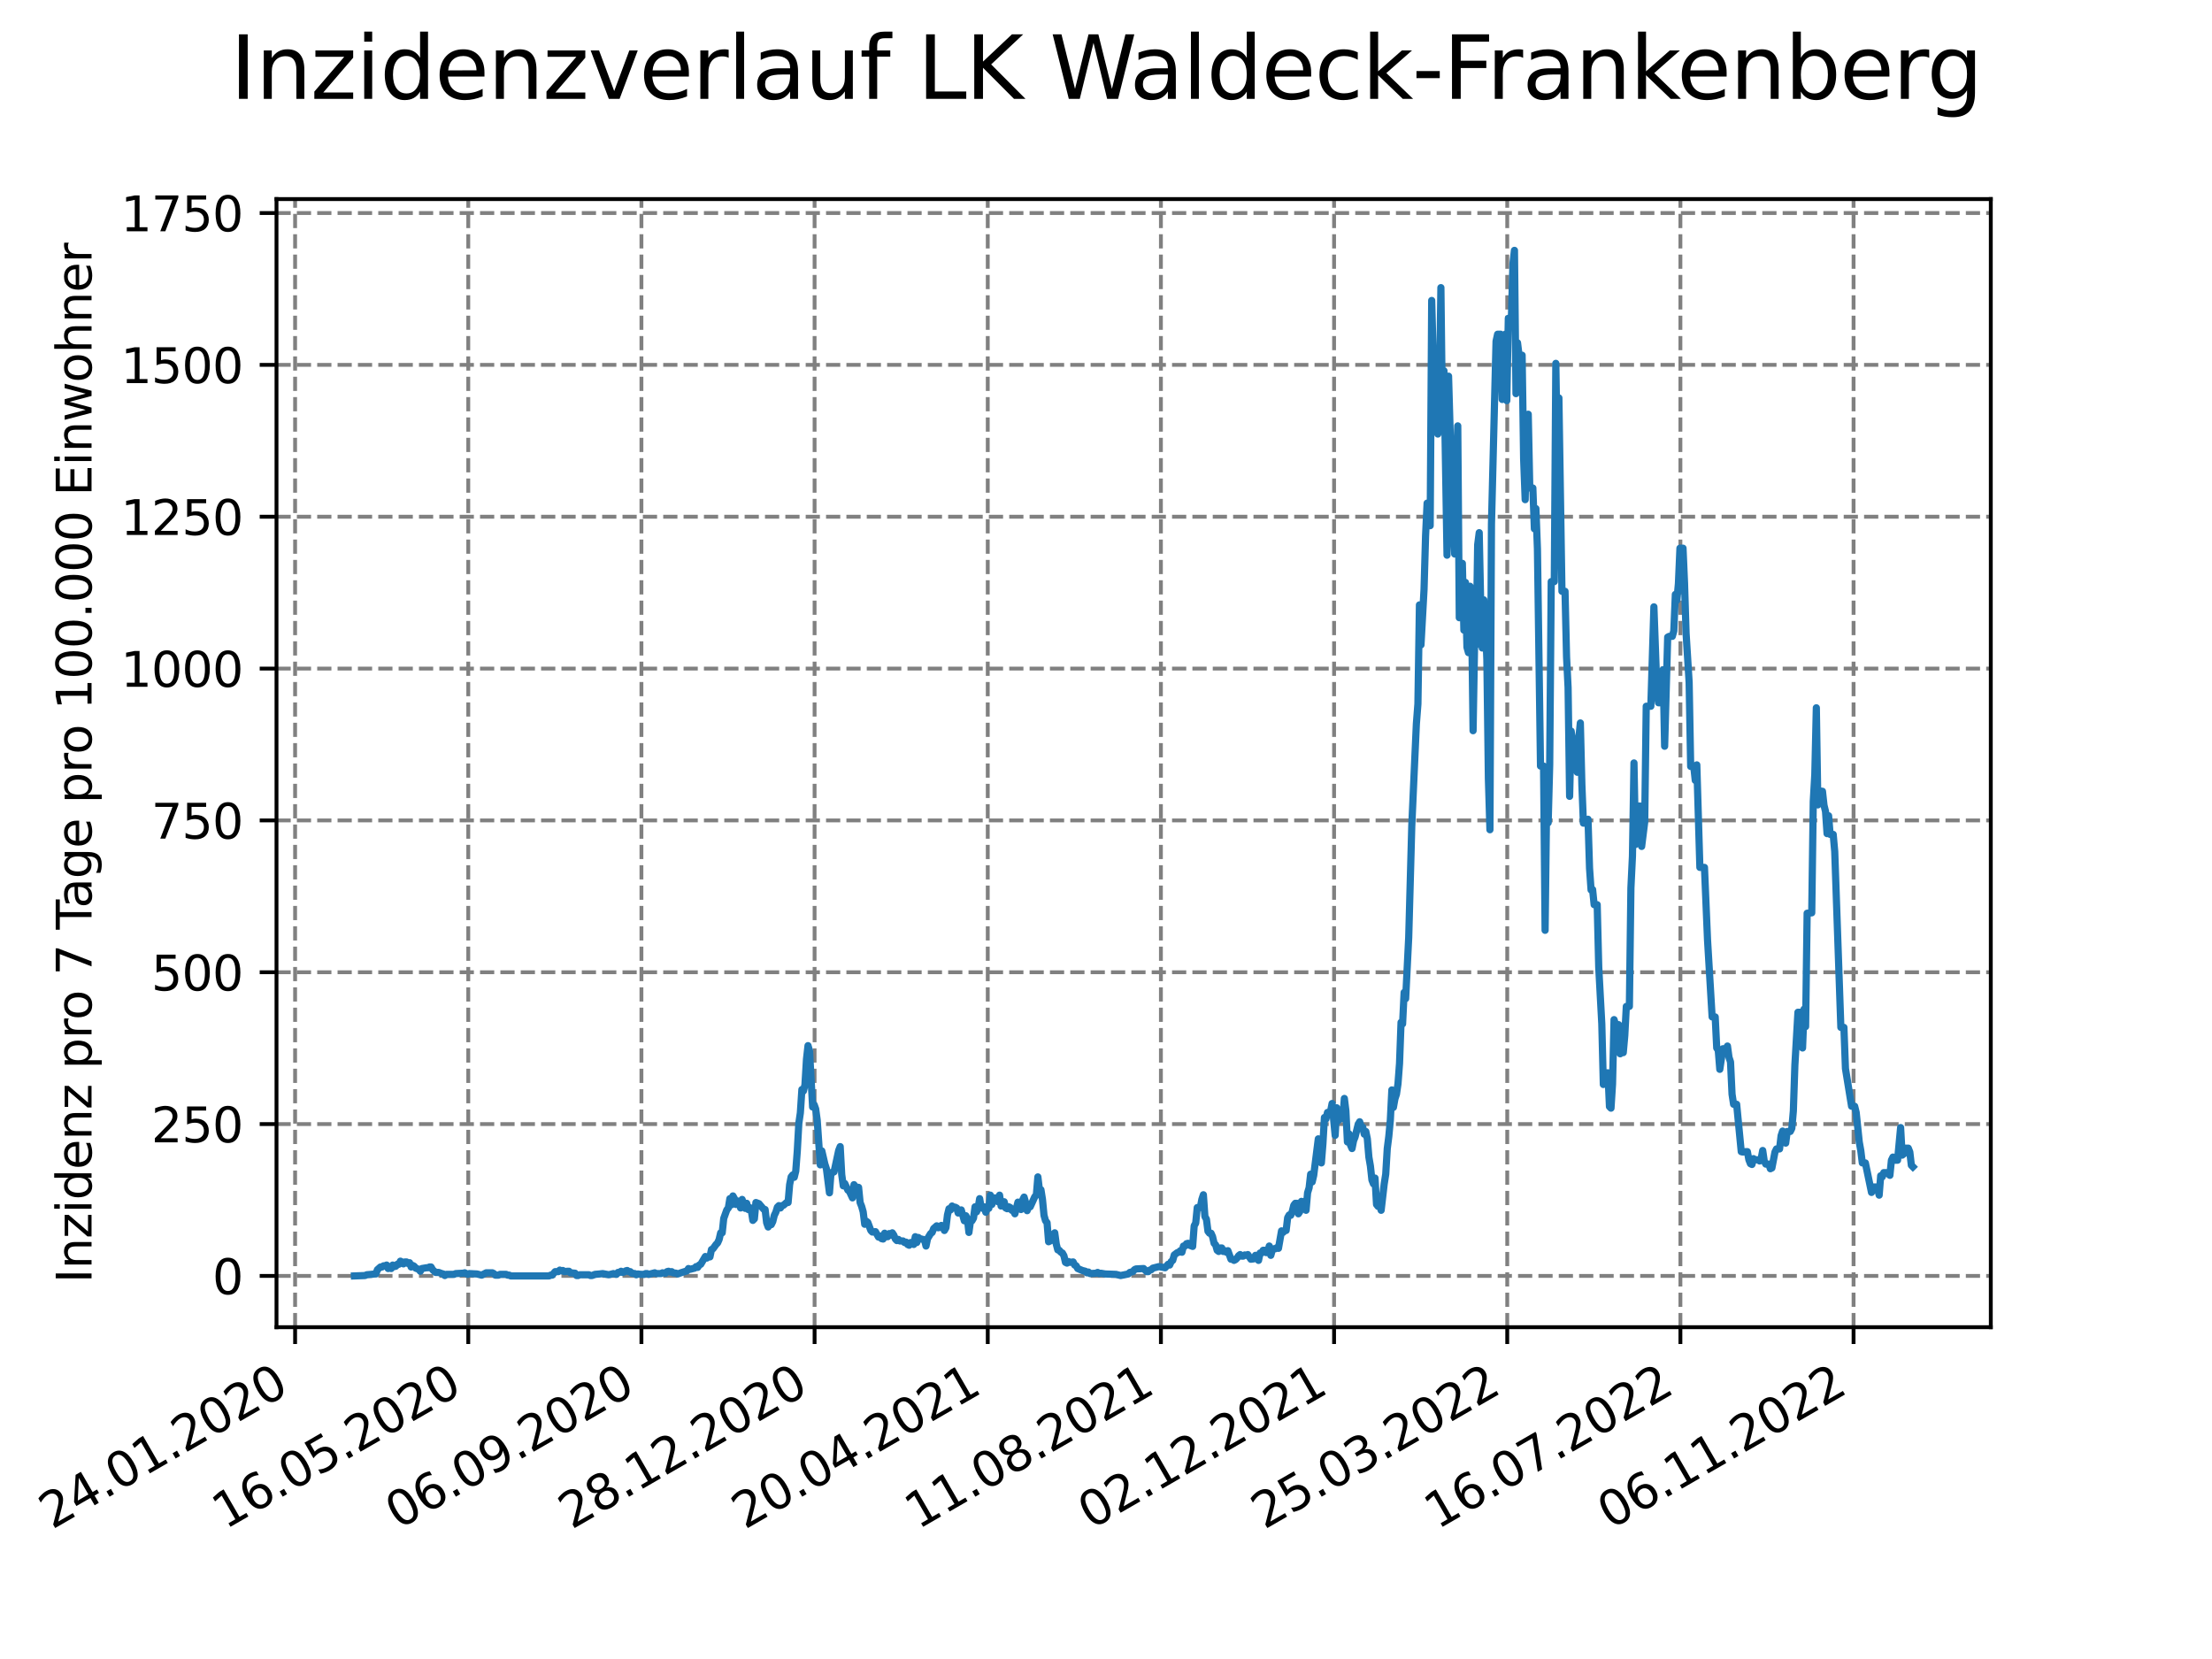<?xml version="1.0" encoding="utf-8" standalone="no"?>
<!DOCTYPE svg PUBLIC "-//W3C//DTD SVG 1.1//EN"
  "http://www.w3.org/Graphics/SVG/1.1/DTD/svg11.dtd">
<svg xmlns:xlink="http://www.w3.org/1999/xlink" width="460.8pt" height="345.6pt" viewBox="0 0 460.8 345.6" xmlns="http://www.w3.org/2000/svg" version="1.1">
 <defs>
  <style type="text/css">*{stroke-linejoin: round; stroke-linecap: butt}</style>
 </defs>
 <g id="figure_1">
  <g id="patch_1">
   <path d="M 0 345.6 
L 460.8 345.6 
L 460.8 0 
L 0 0 
z
" style="fill: #ffffff"/>
  </g>
  <g id="axes_1">
   <g id="patch_2">
    <path d="M 57.6 276.48 
L 414.72 276.48 
L 414.72 41.472 
L 57.6 41.472 
z
" style="fill: #ffffff"/>
   </g>
   <g id="matplotlib.axis_1">
    <g id="xtick_1">
     <g id="line2d_1">
      <path d="M 61.476 276.48 
L 61.476 41.472 
" clip-path="url(#p37f2bb4ad4)" style="fill: none; stroke-dasharray: 2.96,1.28; stroke-dashoffset: 0; stroke: #808080; stroke-width: 0.8"/>
     </g>
     <g id="line2d_2">
      <defs>
       <path id="m437407dc79" d="M 0 0 
L 0 3.5 
" style="stroke: #000000; stroke-width: 0.8"/>
      </defs>
      <g>
       <use xlink:href="#m437407dc79" x="61.476" y="276.48" style="stroke: #000000; stroke-width: 0.8"/>
      </g>
     </g>
     <g id="text_1">
      <!-- 24.01.2020 -->
      <g transform="translate(10.851 318.689) rotate(-30) scale(0.1 -0.1)">
       <defs>
        <path id="DejaVuSans-32" d="M 1228 531 
L 3431 531 
L 3431 0 
L 469 0 
L 469 531 
Q 828 903 1448 1529 
Q 2069 2156 2228 2338 
Q 2531 2678 2651 2914 
Q 2772 3150 2772 3378 
Q 2772 3750 2511 3984 
Q 2250 4219 1831 4219 
Q 1534 4219 1204 4116 
Q 875 4013 500 3803 
L 500 4441 
Q 881 4594 1212 4672 
Q 1544 4750 1819 4750 
Q 2544 4750 2975 4387 
Q 3406 4025 3406 3419 
Q 3406 3131 3298 2873 
Q 3191 2616 2906 2266 
Q 2828 2175 2409 1742 
Q 1991 1309 1228 531 
z
" transform="scale(0.016)"/>
        <path id="DejaVuSans-34" d="M 2419 4116 
L 825 1625 
L 2419 1625 
L 2419 4116 
z
M 2253 4666 
L 3047 4666 
L 3047 1625 
L 3713 1625 
L 3713 1100 
L 3047 1100 
L 3047 0 
L 2419 0 
L 2419 1100 
L 313 1100 
L 313 1709 
L 2253 4666 
z
" transform="scale(0.016)"/>
        <path id="DejaVuSans-2e" d="M 684 794 
L 1344 794 
L 1344 0 
L 684 0 
L 684 794 
z
" transform="scale(0.016)"/>
        <path id="DejaVuSans-30" d="M 2034 4250 
Q 1547 4250 1301 3770 
Q 1056 3291 1056 2328 
Q 1056 1369 1301 889 
Q 1547 409 2034 409 
Q 2525 409 2770 889 
Q 3016 1369 3016 2328 
Q 3016 3291 2770 3770 
Q 2525 4250 2034 4250 
z
M 2034 4750 
Q 2819 4750 3233 4129 
Q 3647 3509 3647 2328 
Q 3647 1150 3233 529 
Q 2819 -91 2034 -91 
Q 1250 -91 836 529 
Q 422 1150 422 2328 
Q 422 3509 836 4129 
Q 1250 4750 2034 4750 
z
" transform="scale(0.016)"/>
        <path id="DejaVuSans-31" d="M 794 531 
L 1825 531 
L 1825 4091 
L 703 3866 
L 703 4441 
L 1819 4666 
L 2450 4666 
L 2450 531 
L 3481 531 
L 3481 0 
L 794 0 
L 794 531 
z
" transform="scale(0.016)"/>
       </defs>
       <use xlink:href="#DejaVuSans-32"/>
       <use xlink:href="#DejaVuSans-34" x="63.623"/>
       <use xlink:href="#DejaVuSans-2e" x="127.246"/>
       <use xlink:href="#DejaVuSans-30" x="159.033"/>
       <use xlink:href="#DejaVuSans-31" x="222.656"/>
       <use xlink:href="#DejaVuSans-2e" x="286.279"/>
       <use xlink:href="#DejaVuSans-32" x="318.066"/>
       <use xlink:href="#DejaVuSans-30" x="381.689"/>
       <use xlink:href="#DejaVuSans-32" x="445.312"/>
       <use xlink:href="#DejaVuSans-30" x="508.936"/>
      </g>
     </g>
    </g>
    <g id="xtick_2">
     <g id="line2d_3">
      <path d="M 97.549 276.48 
L 97.549 41.472 
" clip-path="url(#p37f2bb4ad4)" style="fill: none; stroke-dasharray: 2.96,1.28; stroke-dashoffset: 0; stroke: #808080; stroke-width: 0.8"/>
     </g>
     <g id="line2d_4">
      <g>
       <use xlink:href="#m437407dc79" x="97.549" y="276.48" style="stroke: #000000; stroke-width: 0.8"/>
      </g>
     </g>
     <g id="text_2">
      <!-- 16.05.2020 -->
      <g transform="translate(46.923 318.689) rotate(-30) scale(0.1 -0.1)">
       <defs>
        <path id="DejaVuSans-36" d="M 2113 2584 
Q 1688 2584 1439 2293 
Q 1191 2003 1191 1497 
Q 1191 994 1439 701 
Q 1688 409 2113 409 
Q 2538 409 2786 701 
Q 3034 994 3034 1497 
Q 3034 2003 2786 2293 
Q 2538 2584 2113 2584 
z
M 3366 4563 
L 3366 3988 
Q 3128 4100 2886 4159 
Q 2644 4219 2406 4219 
Q 1781 4219 1451 3797 
Q 1122 3375 1075 2522 
Q 1259 2794 1537 2939 
Q 1816 3084 2150 3084 
Q 2853 3084 3261 2657 
Q 3669 2231 3669 1497 
Q 3669 778 3244 343 
Q 2819 -91 2113 -91 
Q 1303 -91 875 529 
Q 447 1150 447 2328 
Q 447 3434 972 4092 
Q 1497 4750 2381 4750 
Q 2619 4750 2861 4703 
Q 3103 4656 3366 4563 
z
" transform="scale(0.016)"/>
        <path id="DejaVuSans-35" d="M 691 4666 
L 3169 4666 
L 3169 4134 
L 1269 4134 
L 1269 2991 
Q 1406 3038 1543 3061 
Q 1681 3084 1819 3084 
Q 2600 3084 3056 2656 
Q 3513 2228 3513 1497 
Q 3513 744 3044 326 
Q 2575 -91 1722 -91 
Q 1428 -91 1123 -41 
Q 819 9 494 109 
L 494 744 
Q 775 591 1075 516 
Q 1375 441 1709 441 
Q 2250 441 2565 725 
Q 2881 1009 2881 1497 
Q 2881 1984 2565 2268 
Q 2250 2553 1709 2553 
Q 1456 2553 1204 2497 
Q 953 2441 691 2322 
L 691 4666 
z
" transform="scale(0.016)"/>
       </defs>
       <use xlink:href="#DejaVuSans-31"/>
       <use xlink:href="#DejaVuSans-36" x="63.623"/>
       <use xlink:href="#DejaVuSans-2e" x="127.246"/>
       <use xlink:href="#DejaVuSans-30" x="159.033"/>
       <use xlink:href="#DejaVuSans-35" x="222.656"/>
       <use xlink:href="#DejaVuSans-2e" x="286.279"/>
       <use xlink:href="#DejaVuSans-32" x="318.066"/>
       <use xlink:href="#DejaVuSans-30" x="381.689"/>
       <use xlink:href="#DejaVuSans-32" x="445.312"/>
       <use xlink:href="#DejaVuSans-30" x="508.936"/>
      </g>
     </g>
    </g>
    <g id="xtick_3">
     <g id="line2d_5">
      <path d="M 133.621 276.48 
L 133.621 41.472 
" clip-path="url(#p37f2bb4ad4)" style="fill: none; stroke-dasharray: 2.96,1.28; stroke-dashoffset: 0; stroke: #808080; stroke-width: 0.8"/>
     </g>
     <g id="line2d_6">
      <g>
       <use xlink:href="#m437407dc79" x="133.621" y="276.48" style="stroke: #000000; stroke-width: 0.8"/>
      </g>
     </g>
     <g id="text_3">
      <!-- 06.09.2020 -->
      <g transform="translate(82.996 318.689) rotate(-30) scale(0.1 -0.1)">
       <defs>
        <path id="DejaVuSans-39" d="M 703 97 
L 703 672 
Q 941 559 1184 500 
Q 1428 441 1663 441 
Q 2288 441 2617 861 
Q 2947 1281 2994 2138 
Q 2813 1869 2534 1725 
Q 2256 1581 1919 1581 
Q 1219 1581 811 2004 
Q 403 2428 403 3163 
Q 403 3881 828 4315 
Q 1253 4750 1959 4750 
Q 2769 4750 3195 4129 
Q 3622 3509 3622 2328 
Q 3622 1225 3098 567 
Q 2575 -91 1691 -91 
Q 1453 -91 1209 -44 
Q 966 3 703 97 
z
M 1959 2075 
Q 2384 2075 2632 2365 
Q 2881 2656 2881 3163 
Q 2881 3666 2632 3958 
Q 2384 4250 1959 4250 
Q 1534 4250 1286 3958 
Q 1038 3666 1038 3163 
Q 1038 2656 1286 2365 
Q 1534 2075 1959 2075 
z
" transform="scale(0.016)"/>
       </defs>
       <use xlink:href="#DejaVuSans-30"/>
       <use xlink:href="#DejaVuSans-36" x="63.623"/>
       <use xlink:href="#DejaVuSans-2e" x="127.246"/>
       <use xlink:href="#DejaVuSans-30" x="159.033"/>
       <use xlink:href="#DejaVuSans-39" x="222.656"/>
       <use xlink:href="#DejaVuSans-2e" x="286.279"/>
       <use xlink:href="#DejaVuSans-32" x="318.066"/>
       <use xlink:href="#DejaVuSans-30" x="381.689"/>
       <use xlink:href="#DejaVuSans-32" x="445.312"/>
       <use xlink:href="#DejaVuSans-30" x="508.936"/>
      </g>
     </g>
    </g>
    <g id="xtick_4">
     <g id="line2d_7">
      <path d="M 169.694 276.48 
L 169.694 41.472 
" clip-path="url(#p37f2bb4ad4)" style="fill: none; stroke-dasharray: 2.96,1.28; stroke-dashoffset: 0; stroke: #808080; stroke-width: 0.8"/>
     </g>
     <g id="line2d_8">
      <g>
       <use xlink:href="#m437407dc79" x="169.694" y="276.48" style="stroke: #000000; stroke-width: 0.8"/>
      </g>
     </g>
     <g id="text_4">
      <!-- 28.12.2020 -->
      <g transform="translate(119.069 318.689) rotate(-30) scale(0.1 -0.1)">
       <defs>
        <path id="DejaVuSans-38" d="M 2034 2216 
Q 1584 2216 1326 1975 
Q 1069 1734 1069 1313 
Q 1069 891 1326 650 
Q 1584 409 2034 409 
Q 2484 409 2743 651 
Q 3003 894 3003 1313 
Q 3003 1734 2745 1975 
Q 2488 2216 2034 2216 
z
M 1403 2484 
Q 997 2584 770 2862 
Q 544 3141 544 3541 
Q 544 4100 942 4425 
Q 1341 4750 2034 4750 
Q 2731 4750 3128 4425 
Q 3525 4100 3525 3541 
Q 3525 3141 3298 2862 
Q 3072 2584 2669 2484 
Q 3125 2378 3379 2068 
Q 3634 1759 3634 1313 
Q 3634 634 3220 271 
Q 2806 -91 2034 -91 
Q 1263 -91 848 271 
Q 434 634 434 1313 
Q 434 1759 690 2068 
Q 947 2378 1403 2484 
z
M 1172 3481 
Q 1172 3119 1398 2916 
Q 1625 2713 2034 2713 
Q 2441 2713 2670 2916 
Q 2900 3119 2900 3481 
Q 2900 3844 2670 4047 
Q 2441 4250 2034 4250 
Q 1625 4250 1398 4047 
Q 1172 3844 1172 3481 
z
" transform="scale(0.016)"/>
       </defs>
       <use xlink:href="#DejaVuSans-32"/>
       <use xlink:href="#DejaVuSans-38" x="63.623"/>
       <use xlink:href="#DejaVuSans-2e" x="127.246"/>
       <use xlink:href="#DejaVuSans-31" x="159.033"/>
       <use xlink:href="#DejaVuSans-32" x="222.656"/>
       <use xlink:href="#DejaVuSans-2e" x="286.279"/>
       <use xlink:href="#DejaVuSans-32" x="318.066"/>
       <use xlink:href="#DejaVuSans-30" x="381.689"/>
       <use xlink:href="#DejaVuSans-32" x="445.312"/>
       <use xlink:href="#DejaVuSans-30" x="508.936"/>
      </g>
     </g>
    </g>
    <g id="xtick_5">
     <g id="line2d_9">
      <path d="M 205.767 276.48 
L 205.767 41.472 
" clip-path="url(#p37f2bb4ad4)" style="fill: none; stroke-dasharray: 2.96,1.28; stroke-dashoffset: 0; stroke: #808080; stroke-width: 0.8"/>
     </g>
     <g id="line2d_10">
      <g>
       <use xlink:href="#m437407dc79" x="205.767" y="276.48" style="stroke: #000000; stroke-width: 0.8"/>
      </g>
     </g>
     <g id="text_5">
      <!-- 20.04.2021 -->
      <g transform="translate(155.142 318.689) rotate(-30) scale(0.1 -0.1)">
       <use xlink:href="#DejaVuSans-32"/>
       <use xlink:href="#DejaVuSans-30" x="63.623"/>
       <use xlink:href="#DejaVuSans-2e" x="127.246"/>
       <use xlink:href="#DejaVuSans-30" x="159.033"/>
       <use xlink:href="#DejaVuSans-34" x="222.656"/>
       <use xlink:href="#DejaVuSans-2e" x="286.279"/>
       <use xlink:href="#DejaVuSans-32" x="318.066"/>
       <use xlink:href="#DejaVuSans-30" x="381.689"/>
       <use xlink:href="#DejaVuSans-32" x="445.312"/>
       <use xlink:href="#DejaVuSans-31" x="508.936"/>
      </g>
     </g>
    </g>
    <g id="xtick_6">
     <g id="line2d_11">
      <path d="M 241.84 276.48 
L 241.84 41.472 
" clip-path="url(#p37f2bb4ad4)" style="fill: none; stroke-dasharray: 2.96,1.28; stroke-dashoffset: 0; stroke: #808080; stroke-width: 0.8"/>
     </g>
     <g id="line2d_12">
      <g>
       <use xlink:href="#m437407dc79" x="241.84" y="276.48" style="stroke: #000000; stroke-width: 0.8"/>
      </g>
     </g>
     <g id="text_6">
      <!-- 11.08.2021 -->
      <g transform="translate(191.214 318.689) rotate(-30) scale(0.1 -0.1)">
       <use xlink:href="#DejaVuSans-31"/>
       <use xlink:href="#DejaVuSans-31" x="63.623"/>
       <use xlink:href="#DejaVuSans-2e" x="127.246"/>
       <use xlink:href="#DejaVuSans-30" x="159.033"/>
       <use xlink:href="#DejaVuSans-38" x="222.656"/>
       <use xlink:href="#DejaVuSans-2e" x="286.279"/>
       <use xlink:href="#DejaVuSans-32" x="318.066"/>
       <use xlink:href="#DejaVuSans-30" x="381.689"/>
       <use xlink:href="#DejaVuSans-32" x="445.312"/>
       <use xlink:href="#DejaVuSans-31" x="508.936"/>
      </g>
     </g>
    </g>
    <g id="xtick_7">
     <g id="line2d_13">
      <path d="M 277.912 276.48 
L 277.912 41.472 
" clip-path="url(#p37f2bb4ad4)" style="fill: none; stroke-dasharray: 2.96,1.28; stroke-dashoffset: 0; stroke: #808080; stroke-width: 0.8"/>
     </g>
     <g id="line2d_14">
      <g>
       <use xlink:href="#m437407dc79" x="277.912" y="276.48" style="stroke: #000000; stroke-width: 0.8"/>
      </g>
     </g>
     <g id="text_7">
      <!-- 02.12.2021 -->
      <g transform="translate(227.287 318.689) rotate(-30) scale(0.1 -0.1)">
       <use xlink:href="#DejaVuSans-30"/>
       <use xlink:href="#DejaVuSans-32" x="63.623"/>
       <use xlink:href="#DejaVuSans-2e" x="127.246"/>
       <use xlink:href="#DejaVuSans-31" x="159.033"/>
       <use xlink:href="#DejaVuSans-32" x="222.656"/>
       <use xlink:href="#DejaVuSans-2e" x="286.279"/>
       <use xlink:href="#DejaVuSans-32" x="318.066"/>
       <use xlink:href="#DejaVuSans-30" x="381.689"/>
       <use xlink:href="#DejaVuSans-32" x="445.312"/>
       <use xlink:href="#DejaVuSans-31" x="508.936"/>
      </g>
     </g>
    </g>
    <g id="xtick_8">
     <g id="line2d_15">
      <path d="M 313.985 276.48 
L 313.985 41.472 
" clip-path="url(#p37f2bb4ad4)" style="fill: none; stroke-dasharray: 2.96,1.28; stroke-dashoffset: 0; stroke: #808080; stroke-width: 0.8"/>
     </g>
     <g id="line2d_16">
      <g>
       <use xlink:href="#m437407dc79" x="313.985" y="276.48" style="stroke: #000000; stroke-width: 0.8"/>
      </g>
     </g>
     <g id="text_8">
      <!-- 25.03.2022 -->
      <g transform="translate(263.36 318.689) rotate(-30) scale(0.1 -0.1)">
       <defs>
        <path id="DejaVuSans-33" d="M 2597 2516 
Q 3050 2419 3304 2112 
Q 3559 1806 3559 1356 
Q 3559 666 3084 287 
Q 2609 -91 1734 -91 
Q 1441 -91 1130 -33 
Q 819 25 488 141 
L 488 750 
Q 750 597 1062 519 
Q 1375 441 1716 441 
Q 2309 441 2620 675 
Q 2931 909 2931 1356 
Q 2931 1769 2642 2001 
Q 2353 2234 1838 2234 
L 1294 2234 
L 1294 2753 
L 1863 2753 
Q 2328 2753 2575 2939 
Q 2822 3125 2822 3475 
Q 2822 3834 2567 4026 
Q 2313 4219 1838 4219 
Q 1578 4219 1281 4162 
Q 984 4106 628 3988 
L 628 4550 
Q 988 4650 1302 4700 
Q 1616 4750 1894 4750 
Q 2613 4750 3031 4423 
Q 3450 4097 3450 3541 
Q 3450 3153 3228 2886 
Q 3006 2619 2597 2516 
z
" transform="scale(0.016)"/>
       </defs>
       <use xlink:href="#DejaVuSans-32"/>
       <use xlink:href="#DejaVuSans-35" x="63.623"/>
       <use xlink:href="#DejaVuSans-2e" x="127.246"/>
       <use xlink:href="#DejaVuSans-30" x="159.033"/>
       <use xlink:href="#DejaVuSans-33" x="222.656"/>
       <use xlink:href="#DejaVuSans-2e" x="286.279"/>
       <use xlink:href="#DejaVuSans-32" x="318.066"/>
       <use xlink:href="#DejaVuSans-30" x="381.689"/>
       <use xlink:href="#DejaVuSans-32" x="445.312"/>
       <use xlink:href="#DejaVuSans-32" x="508.936"/>
      </g>
     </g>
    </g>
    <g id="xtick_9">
     <g id="line2d_17">
      <path d="M 350.058 276.48 
L 350.058 41.472 
" clip-path="url(#p37f2bb4ad4)" style="fill: none; stroke-dasharray: 2.96,1.28; stroke-dashoffset: 0; stroke: #808080; stroke-width: 0.8"/>
     </g>
     <g id="line2d_18">
      <g>
       <use xlink:href="#m437407dc79" x="350.058" y="276.48" style="stroke: #000000; stroke-width: 0.8"/>
      </g>
     </g>
     <g id="text_9">
      <!-- 16.07.2022 -->
      <g transform="translate(299.433 318.689) rotate(-30) scale(0.1 -0.1)">
       <defs>
        <path id="DejaVuSans-37" d="M 525 4666 
L 3525 4666 
L 3525 4397 
L 1831 0 
L 1172 0 
L 2766 4134 
L 525 4134 
L 525 4666 
z
" transform="scale(0.016)"/>
       </defs>
       <use xlink:href="#DejaVuSans-31"/>
       <use xlink:href="#DejaVuSans-36" x="63.623"/>
       <use xlink:href="#DejaVuSans-2e" x="127.246"/>
       <use xlink:href="#DejaVuSans-30" x="159.033"/>
       <use xlink:href="#DejaVuSans-37" x="222.656"/>
       <use xlink:href="#DejaVuSans-2e" x="286.279"/>
       <use xlink:href="#DejaVuSans-32" x="318.066"/>
       <use xlink:href="#DejaVuSans-30" x="381.689"/>
       <use xlink:href="#DejaVuSans-32" x="445.312"/>
       <use xlink:href="#DejaVuSans-32" x="508.936"/>
      </g>
     </g>
    </g>
    <g id="xtick_10">
     <g id="line2d_19">
      <path d="M 386.131 276.48 
L 386.131 41.472 
" clip-path="url(#p37f2bb4ad4)" style="fill: none; stroke-dasharray: 2.96,1.28; stroke-dashoffset: 0; stroke: #808080; stroke-width: 0.8"/>
     </g>
     <g id="line2d_20">
      <g>
       <use xlink:href="#m437407dc79" x="386.131" y="276.48" style="stroke: #000000; stroke-width: 0.8"/>
      </g>
     </g>
     <g id="text_10">
      <!-- 06.11.2022 -->
      <g transform="translate(335.505 318.689) rotate(-30) scale(0.1 -0.1)">
       <use xlink:href="#DejaVuSans-30"/>
       <use xlink:href="#DejaVuSans-36" x="63.623"/>
       <use xlink:href="#DejaVuSans-2e" x="127.246"/>
       <use xlink:href="#DejaVuSans-31" x="159.033"/>
       <use xlink:href="#DejaVuSans-31" x="222.656"/>
       <use xlink:href="#DejaVuSans-2e" x="286.279"/>
       <use xlink:href="#DejaVuSans-32" x="318.066"/>
       <use xlink:href="#DejaVuSans-30" x="381.689"/>
       <use xlink:href="#DejaVuSans-32" x="445.312"/>
       <use xlink:href="#DejaVuSans-32" x="508.936"/>
      </g>
     </g>
    </g>
   </g>
   <g id="matplotlib.axis_2">
    <g id="ytick_1">
     <g id="line2d_21">
      <path d="M 57.6 265.798 
L 414.72 265.798 
" clip-path="url(#p37f2bb4ad4)" style="fill: none; stroke-dasharray: 2.96,1.28; stroke-dashoffset: 0; stroke: #808080; stroke-width: 0.8"/>
     </g>
     <g id="line2d_22">
      <defs>
       <path id="mf88772483b" d="M 0 0 
L -3.5 0 
" style="stroke: #000000; stroke-width: 0.8"/>
      </defs>
      <g>
       <use xlink:href="#mf88772483b" x="57.6" y="265.798" style="stroke: #000000; stroke-width: 0.8"/>
      </g>
     </g>
     <g id="text_11">
      <!-- 0 -->
      <g transform="translate(44.237 269.597) scale(0.1 -0.1)">
       <use xlink:href="#DejaVuSans-30"/>
      </g>
     </g>
    </g>
    <g id="ytick_2">
     <g id="line2d_23">
      <path d="M 57.6 234.167 
L 414.72 234.167 
" clip-path="url(#p37f2bb4ad4)" style="fill: none; stroke-dasharray: 2.96,1.28; stroke-dashoffset: 0; stroke: #808080; stroke-width: 0.8"/>
     </g>
     <g id="line2d_24">
      <g>
       <use xlink:href="#mf88772483b" x="57.6" y="234.167" style="stroke: #000000; stroke-width: 0.8"/>
      </g>
     </g>
     <g id="text_12">
      <!-- 250 -->
      <g transform="translate(31.512 237.966) scale(0.1 -0.1)">
       <use xlink:href="#DejaVuSans-32"/>
       <use xlink:href="#DejaVuSans-35" x="63.623"/>
       <use xlink:href="#DejaVuSans-30" x="127.246"/>
      </g>
     </g>
    </g>
    <g id="ytick_3">
     <g id="line2d_25">
      <path d="M 57.6 202.536 
L 414.72 202.536 
" clip-path="url(#p37f2bb4ad4)" style="fill: none; stroke-dasharray: 2.96,1.28; stroke-dashoffset: 0; stroke: #808080; stroke-width: 0.8"/>
     </g>
     <g id="line2d_26">
      <g>
       <use xlink:href="#mf88772483b" x="57.6" y="202.536" style="stroke: #000000; stroke-width: 0.8"/>
      </g>
     </g>
     <g id="text_13">
      <!-- 500 -->
      <g transform="translate(31.512 206.335) scale(0.1 -0.1)">
       <use xlink:href="#DejaVuSans-35"/>
       <use xlink:href="#DejaVuSans-30" x="63.623"/>
       <use xlink:href="#DejaVuSans-30" x="127.246"/>
      </g>
     </g>
    </g>
    <g id="ytick_4">
     <g id="line2d_27">
      <path d="M 57.6 170.904 
L 414.72 170.904 
" clip-path="url(#p37f2bb4ad4)" style="fill: none; stroke-dasharray: 2.96,1.28; stroke-dashoffset: 0; stroke: #808080; stroke-width: 0.8"/>
     </g>
     <g id="line2d_28">
      <g>
       <use xlink:href="#mf88772483b" x="57.6" y="170.904" style="stroke: #000000; stroke-width: 0.8"/>
      </g>
     </g>
     <g id="text_14">
      <!-- 750 -->
      <g transform="translate(31.512 174.704) scale(0.1 -0.1)">
       <use xlink:href="#DejaVuSans-37"/>
       <use xlink:href="#DejaVuSans-35" x="63.623"/>
       <use xlink:href="#DejaVuSans-30" x="127.246"/>
      </g>
     </g>
    </g>
    <g id="ytick_5">
     <g id="line2d_29">
      <path d="M 57.6 139.273 
L 414.72 139.273 
" clip-path="url(#p37f2bb4ad4)" style="fill: none; stroke-dasharray: 2.96,1.28; stroke-dashoffset: 0; stroke: #808080; stroke-width: 0.8"/>
     </g>
     <g id="line2d_30">
      <g>
       <use xlink:href="#mf88772483b" x="57.6" y="139.273" style="stroke: #000000; stroke-width: 0.8"/>
      </g>
     </g>
     <g id="text_15">
      <!-- 1000 -->
      <g transform="translate(25.15 143.072) scale(0.1 -0.1)">
       <use xlink:href="#DejaVuSans-31"/>
       <use xlink:href="#DejaVuSans-30" x="63.623"/>
       <use xlink:href="#DejaVuSans-30" x="127.246"/>
       <use xlink:href="#DejaVuSans-30" x="190.869"/>
      </g>
     </g>
    </g>
    <g id="ytick_6">
     <g id="line2d_31">
      <path d="M 57.6 107.642 
L 414.72 107.642 
" clip-path="url(#p37f2bb4ad4)" style="fill: none; stroke-dasharray: 2.96,1.28; stroke-dashoffset: 0; stroke: #808080; stroke-width: 0.8"/>
     </g>
     <g id="line2d_32">
      <g>
       <use xlink:href="#mf88772483b" x="57.6" y="107.642" style="stroke: #000000; stroke-width: 0.8"/>
      </g>
     </g>
     <g id="text_16">
      <!-- 1250 -->
      <g transform="translate(25.15 111.441) scale(0.1 -0.1)">
       <use xlink:href="#DejaVuSans-31"/>
       <use xlink:href="#DejaVuSans-32" x="63.623"/>
       <use xlink:href="#DejaVuSans-35" x="127.246"/>
       <use xlink:href="#DejaVuSans-30" x="190.869"/>
      </g>
     </g>
    </g>
    <g id="ytick_7">
     <g id="line2d_33">
      <path d="M 57.6 76.011 
L 414.72 76.011 
" clip-path="url(#p37f2bb4ad4)" style="fill: none; stroke-dasharray: 2.96,1.28; stroke-dashoffset: 0; stroke: #808080; stroke-width: 0.8"/>
     </g>
     <g id="line2d_34">
      <g>
       <use xlink:href="#mf88772483b" x="57.6" y="76.011" style="stroke: #000000; stroke-width: 0.8"/>
      </g>
     </g>
     <g id="text_17">
      <!-- 1500 -->
      <g transform="translate(25.15 79.81) scale(0.1 -0.1)">
       <use xlink:href="#DejaVuSans-31"/>
       <use xlink:href="#DejaVuSans-35" x="63.623"/>
       <use xlink:href="#DejaVuSans-30" x="127.246"/>
       <use xlink:href="#DejaVuSans-30" x="190.869"/>
      </g>
     </g>
    </g>
    <g id="ytick_8">
     <g id="line2d_35">
      <path d="M 57.6 44.38 
L 414.72 44.38 
" clip-path="url(#p37f2bb4ad4)" style="fill: none; stroke-dasharray: 2.96,1.28; stroke-dashoffset: 0; stroke: #808080; stroke-width: 0.8"/>
     </g>
     <g id="line2d_36">
      <g>
       <use xlink:href="#mf88772483b" x="57.6" y="44.38" style="stroke: #000000; stroke-width: 0.8"/>
      </g>
     </g>
     <g id="text_18">
      <!-- 1750 -->
      <g transform="translate(25.15 48.179) scale(0.1 -0.1)">
       <use xlink:href="#DejaVuSans-31"/>
       <use xlink:href="#DejaVuSans-37" x="63.623"/>
       <use xlink:href="#DejaVuSans-35" x="127.246"/>
       <use xlink:href="#DejaVuSans-30" x="190.869"/>
      </g>
     </g>
    </g>
    <g id="text_19">
     <!-- Inzidenz pro 7 Tage pro 100.000 Einwohner -->
     <g transform="translate(19.07 267.301) rotate(-90) scale(0.1 -0.1)">
      <defs>
       <path id="DejaVuSans-49" d="M 628 4666 
L 1259 4666 
L 1259 0 
L 628 0 
L 628 4666 
z
" transform="scale(0.016)"/>
       <path id="DejaVuSans-6e" d="M 3513 2113 
L 3513 0 
L 2938 0 
L 2938 2094 
Q 2938 2591 2744 2837 
Q 2550 3084 2163 3084 
Q 1697 3084 1428 2787 
Q 1159 2491 1159 1978 
L 1159 0 
L 581 0 
L 581 3500 
L 1159 3500 
L 1159 2956 
Q 1366 3272 1645 3428 
Q 1925 3584 2291 3584 
Q 2894 3584 3203 3211 
Q 3513 2838 3513 2113 
z
" transform="scale(0.016)"/>
       <path id="DejaVuSans-7a" d="M 353 3500 
L 3084 3500 
L 3084 2975 
L 922 459 
L 3084 459 
L 3084 0 
L 275 0 
L 275 525 
L 2438 3041 
L 353 3041 
L 353 3500 
z
" transform="scale(0.016)"/>
       <path id="DejaVuSans-69" d="M 603 3500 
L 1178 3500 
L 1178 0 
L 603 0 
L 603 3500 
z
M 603 4863 
L 1178 4863 
L 1178 4134 
L 603 4134 
L 603 4863 
z
" transform="scale(0.016)"/>
       <path id="DejaVuSans-64" d="M 2906 2969 
L 2906 4863 
L 3481 4863 
L 3481 0 
L 2906 0 
L 2906 525 
Q 2725 213 2448 61 
Q 2172 -91 1784 -91 
Q 1150 -91 751 415 
Q 353 922 353 1747 
Q 353 2572 751 3078 
Q 1150 3584 1784 3584 
Q 2172 3584 2448 3432 
Q 2725 3281 2906 2969 
z
M 947 1747 
Q 947 1113 1208 752 
Q 1469 391 1925 391 
Q 2381 391 2643 752 
Q 2906 1113 2906 1747 
Q 2906 2381 2643 2742 
Q 2381 3103 1925 3103 
Q 1469 3103 1208 2742 
Q 947 2381 947 1747 
z
" transform="scale(0.016)"/>
       <path id="DejaVuSans-65" d="M 3597 1894 
L 3597 1613 
L 953 1613 
Q 991 1019 1311 708 
Q 1631 397 2203 397 
Q 2534 397 2845 478 
Q 3156 559 3463 722 
L 3463 178 
Q 3153 47 2828 -22 
Q 2503 -91 2169 -91 
Q 1331 -91 842 396 
Q 353 884 353 1716 
Q 353 2575 817 3079 
Q 1281 3584 2069 3584 
Q 2775 3584 3186 3129 
Q 3597 2675 3597 1894 
z
M 3022 2063 
Q 3016 2534 2758 2815 
Q 2500 3097 2075 3097 
Q 1594 3097 1305 2825 
Q 1016 2553 972 2059 
L 3022 2063 
z
" transform="scale(0.016)"/>
       <path id="DejaVuSans-20" transform="scale(0.016)"/>
       <path id="DejaVuSans-70" d="M 1159 525 
L 1159 -1331 
L 581 -1331 
L 581 3500 
L 1159 3500 
L 1159 2969 
Q 1341 3281 1617 3432 
Q 1894 3584 2278 3584 
Q 2916 3584 3314 3078 
Q 3713 2572 3713 1747 
Q 3713 922 3314 415 
Q 2916 -91 2278 -91 
Q 1894 -91 1617 61 
Q 1341 213 1159 525 
z
M 3116 1747 
Q 3116 2381 2855 2742 
Q 2594 3103 2138 3103 
Q 1681 3103 1420 2742 
Q 1159 2381 1159 1747 
Q 1159 1113 1420 752 
Q 1681 391 2138 391 
Q 2594 391 2855 752 
Q 3116 1113 3116 1747 
z
" transform="scale(0.016)"/>
       <path id="DejaVuSans-72" d="M 2631 2963 
Q 2534 3019 2420 3045 
Q 2306 3072 2169 3072 
Q 1681 3072 1420 2755 
Q 1159 2438 1159 1844 
L 1159 0 
L 581 0 
L 581 3500 
L 1159 3500 
L 1159 2956 
Q 1341 3275 1631 3429 
Q 1922 3584 2338 3584 
Q 2397 3584 2469 3576 
Q 2541 3569 2628 3553 
L 2631 2963 
z
" transform="scale(0.016)"/>
       <path id="DejaVuSans-6f" d="M 1959 3097 
Q 1497 3097 1228 2736 
Q 959 2375 959 1747 
Q 959 1119 1226 758 
Q 1494 397 1959 397 
Q 2419 397 2687 759 
Q 2956 1122 2956 1747 
Q 2956 2369 2687 2733 
Q 2419 3097 1959 3097 
z
M 1959 3584 
Q 2709 3584 3137 3096 
Q 3566 2609 3566 1747 
Q 3566 888 3137 398 
Q 2709 -91 1959 -91 
Q 1206 -91 779 398 
Q 353 888 353 1747 
Q 353 2609 779 3096 
Q 1206 3584 1959 3584 
z
" transform="scale(0.016)"/>
       <path id="DejaVuSans-54" d="M -19 4666 
L 3928 4666 
L 3928 4134 
L 2272 4134 
L 2272 0 
L 1638 0 
L 1638 4134 
L -19 4134 
L -19 4666 
z
" transform="scale(0.016)"/>
       <path id="DejaVuSans-61" d="M 2194 1759 
Q 1497 1759 1228 1600 
Q 959 1441 959 1056 
Q 959 750 1161 570 
Q 1363 391 1709 391 
Q 2188 391 2477 730 
Q 2766 1069 2766 1631 
L 2766 1759 
L 2194 1759 
z
M 3341 1997 
L 3341 0 
L 2766 0 
L 2766 531 
Q 2569 213 2275 61 
Q 1981 -91 1556 -91 
Q 1019 -91 701 211 
Q 384 513 384 1019 
Q 384 1609 779 1909 
Q 1175 2209 1959 2209 
L 2766 2209 
L 2766 2266 
Q 2766 2663 2505 2880 
Q 2244 3097 1772 3097 
Q 1472 3097 1187 3025 
Q 903 2953 641 2809 
L 641 3341 
Q 956 3463 1253 3523 
Q 1550 3584 1831 3584 
Q 2591 3584 2966 3190 
Q 3341 2797 3341 1997 
z
" transform="scale(0.016)"/>
       <path id="DejaVuSans-67" d="M 2906 1791 
Q 2906 2416 2648 2759 
Q 2391 3103 1925 3103 
Q 1463 3103 1205 2759 
Q 947 2416 947 1791 
Q 947 1169 1205 825 
Q 1463 481 1925 481 
Q 2391 481 2648 825 
Q 2906 1169 2906 1791 
z
M 3481 434 
Q 3481 -459 3084 -895 
Q 2688 -1331 1869 -1331 
Q 1566 -1331 1297 -1286 
Q 1028 -1241 775 -1147 
L 775 -588 
Q 1028 -725 1275 -790 
Q 1522 -856 1778 -856 
Q 2344 -856 2625 -561 
Q 2906 -266 2906 331 
L 2906 616 
Q 2728 306 2450 153 
Q 2172 0 1784 0 
Q 1141 0 747 490 
Q 353 981 353 1791 
Q 353 2603 747 3093 
Q 1141 3584 1784 3584 
Q 2172 3584 2450 3431 
Q 2728 3278 2906 2969 
L 2906 3500 
L 3481 3500 
L 3481 434 
z
" transform="scale(0.016)"/>
       <path id="DejaVuSans-45" d="M 628 4666 
L 3578 4666 
L 3578 4134 
L 1259 4134 
L 1259 2753 
L 3481 2753 
L 3481 2222 
L 1259 2222 
L 1259 531 
L 3634 531 
L 3634 0 
L 628 0 
L 628 4666 
z
" transform="scale(0.016)"/>
       <path id="DejaVuSans-77" d="M 269 3500 
L 844 3500 
L 1563 769 
L 2278 3500 
L 2956 3500 
L 3675 769 
L 4391 3500 
L 4966 3500 
L 4050 0 
L 3372 0 
L 2619 2869 
L 1863 0 
L 1184 0 
L 269 3500 
z
" transform="scale(0.016)"/>
       <path id="DejaVuSans-68" d="M 3513 2113 
L 3513 0 
L 2938 0 
L 2938 2094 
Q 2938 2591 2744 2837 
Q 2550 3084 2163 3084 
Q 1697 3084 1428 2787 
Q 1159 2491 1159 1978 
L 1159 0 
L 581 0 
L 581 4863 
L 1159 4863 
L 1159 2956 
Q 1366 3272 1645 3428 
Q 1925 3584 2291 3584 
Q 2894 3584 3203 3211 
Q 3513 2838 3513 2113 
z
" transform="scale(0.016)"/>
      </defs>
      <use xlink:href="#DejaVuSans-49"/>
      <use xlink:href="#DejaVuSans-6e" x="29.492"/>
      <use xlink:href="#DejaVuSans-7a" x="92.871"/>
      <use xlink:href="#DejaVuSans-69" x="145.361"/>
      <use xlink:href="#DejaVuSans-64" x="173.145"/>
      <use xlink:href="#DejaVuSans-65" x="236.621"/>
      <use xlink:href="#DejaVuSans-6e" x="298.145"/>
      <use xlink:href="#DejaVuSans-7a" x="361.523"/>
      <use xlink:href="#DejaVuSans-20" x="414.014"/>
      <use xlink:href="#DejaVuSans-70" x="445.801"/>
      <use xlink:href="#DejaVuSans-72" x="509.277"/>
      <use xlink:href="#DejaVuSans-6f" x="548.141"/>
      <use xlink:href="#DejaVuSans-20" x="609.322"/>
      <use xlink:href="#DejaVuSans-37" x="641.109"/>
      <use xlink:href="#DejaVuSans-20" x="704.732"/>
      <use xlink:href="#DejaVuSans-54" x="736.52"/>
      <use xlink:href="#DejaVuSans-61" x="781.104"/>
      <use xlink:href="#DejaVuSans-67" x="842.383"/>
      <use xlink:href="#DejaVuSans-65" x="905.859"/>
      <use xlink:href="#DejaVuSans-20" x="967.383"/>
      <use xlink:href="#DejaVuSans-70" x="999.17"/>
      <use xlink:href="#DejaVuSans-72" x="1062.646"/>
      <use xlink:href="#DejaVuSans-6f" x="1101.51"/>
      <use xlink:href="#DejaVuSans-20" x="1162.691"/>
      <use xlink:href="#DejaVuSans-31" x="1194.479"/>
      <use xlink:href="#DejaVuSans-30" x="1258.102"/>
      <use xlink:href="#DejaVuSans-30" x="1321.725"/>
      <use xlink:href="#DejaVuSans-2e" x="1385.348"/>
      <use xlink:href="#DejaVuSans-30" x="1417.135"/>
      <use xlink:href="#DejaVuSans-30" x="1480.758"/>
      <use xlink:href="#DejaVuSans-30" x="1544.381"/>
      <use xlink:href="#DejaVuSans-20" x="1608.004"/>
      <use xlink:href="#DejaVuSans-45" x="1639.791"/>
      <use xlink:href="#DejaVuSans-69" x="1702.975"/>
      <use xlink:href="#DejaVuSans-6e" x="1730.758"/>
      <use xlink:href="#DejaVuSans-77" x="1794.137"/>
      <use xlink:href="#DejaVuSans-6f" x="1875.924"/>
      <use xlink:href="#DejaVuSans-68" x="1937.105"/>
      <use xlink:href="#DejaVuSans-6e" x="2000.484"/>
      <use xlink:href="#DejaVuSans-65" x="2063.863"/>
      <use xlink:href="#DejaVuSans-72" x="2125.387"/>
     </g>
    </g>
   </g>
   <g id="line2d_37">
    <path d="M 73.833 265.798 
L 76.067 265.717 
L 76.387 265.555 
L 77.344 265.474 
L 77.983 265.393 
L 78.302 265.393 
L 78.621 264.503 
L 79.26 263.937 
L 79.579 263.937 
L 79.898 263.695 
L 80.217 263.695 
L 80.537 263.533 
L 80.856 264.261 
L 81.175 264.18 
L 81.494 264.261 
L 81.813 263.533 
L 82.133 263.856 
L 82.452 263.775 
L 82.771 263.371 
L 83.09 263.371 
L 83.41 262.724 
L 83.729 262.886 
L 84.048 263.29 
L 84.367 262.886 
L 84.686 262.886 
L 85.006 263.209 
L 85.325 263.047 
L 85.644 263.937 
L 85.963 263.614 
L 86.283 263.775 
L 86.602 264.18 
L 87.24 264.423 
L 87.56 264.827 
L 87.879 264.261 
L 88.836 264.099 
L 89.156 264.099 
L 89.475 263.937 
L 89.794 263.937 
L 90.113 264.503 
L 90.752 265.07 
L 91.39 265.07 
L 92.029 265.312 
L 92.348 265.393 
L 92.667 265.717 
L 92.986 265.474 
L 94.583 265.474 
L 94.902 265.312 
L 96.498 265.232 
L 96.817 265.151 
L 97.456 265.474 
L 97.775 265.312 
L 99.371 265.393 
L 100.329 265.636 
L 101.286 265.151 
L 102.563 265.151 
L 102.882 265.312 
L 103.202 265.636 
L 103.84 265.636 
L 104.159 265.474 
L 105.436 265.474 
L 105.755 265.636 
L 106.075 265.636 
L 106.394 265.798 
L 114.375 265.798 
L 114.694 265.636 
L 115.013 265.636 
L 115.652 264.908 
L 116.29 264.908 
L 116.609 264.584 
L 116.928 264.746 
L 117.248 264.665 
L 117.567 264.908 
L 118.205 264.827 
L 118.525 264.827 
L 118.844 265.151 
L 119.802 265.232 
L 120.121 265.717 
L 120.44 265.717 
L 120.759 265.555 
L 122.675 265.555 
L 122.994 265.717 
L 123.313 265.717 
L 123.951 265.474 
L 124.909 265.393 
L 125.548 265.312 
L 126.825 265.555 
L 127.782 265.312 
L 128.421 265.474 
L 128.74 265.07 
L 129.059 265.07 
L 129.378 264.827 
L 129.698 265.07 
L 130.017 264.989 
L 130.336 264.746 
L 130.655 264.665 
L 130.974 264.908 
L 131.294 264.908 
L 131.613 265.232 
L 132.251 265.312 
L 132.571 265.555 
L 132.89 265.393 
L 133.528 265.474 
L 134.167 265.474 
L 134.486 265.312 
L 134.805 265.312 
L 135.124 265.474 
L 136.401 265.151 
L 136.721 265.312 
L 137.678 265.312 
L 137.997 265.151 
L 138.636 265.232 
L 138.955 264.908 
L 139.274 264.827 
L 139.594 264.989 
L 139.913 264.908 
L 140.232 265.151 
L 140.871 265.232 
L 141.19 265.393 
L 141.828 265.151 
L 143.105 264.746 
L 143.424 264.261 
L 143.744 264.423 
L 144.701 264.18 
L 145.02 263.856 
L 145.34 264.018 
L 145.659 263.533 
L 145.978 263.371 
L 146.936 261.753 
L 147.255 262.077 
L 147.574 261.753 
L 147.894 261.834 
L 148.213 260.297 
L 148.532 260.135 
L 149.17 259.245 
L 149.49 258.922 
L 149.809 258.194 
L 150.128 256.818 
L 150.447 256.818 
L 150.767 253.825 
L 151.405 252.046 
L 151.724 251.641 
L 152.044 249.7 
L 152.363 250.994 
L 152.682 249.133 
L 153.001 249.7 
L 153.32 250.913 
L 153.64 250.185 
L 153.959 250.266 
L 154.278 251.641 
L 154.597 249.862 
L 155.236 251.722 
L 155.555 250.67 
L 155.874 251.965 
L 156.193 251.56 
L 156.513 252.207 
L 156.832 254.23 
L 157.151 253.906 
L 157.47 250.509 
L 158.109 250.751 
L 159.067 251.884 
L 159.386 251.965 
L 159.705 254.715 
L 160.024 255.605 
L 160.343 254.796 
L 160.663 255.12 
L 160.982 254.473 
L 161.301 253.178 
L 161.62 252.531 
L 161.94 251.479 
L 162.259 251.156 
L 162.578 251.641 
L 162.897 251.156 
L 163.216 251.075 
L 163.855 250.509 
L 164.174 250.509 
L 164.493 246.787 
L 164.813 245.17 
L 165.132 244.765 
L 165.451 245.25 
L 165.77 243.956 
L 166.09 239.75 
L 166.409 234.006 
L 166.728 231.822 
L 167.047 226.968 
L 167.366 227.292 
L 167.686 225.997 
L 168.005 220.658 
L 168.324 217.827 
L 168.643 218.96 
L 169.282 230.609 
L 169.601 230.123 
L 169.92 231.013 
L 170.239 233.359 
L 170.878 242.662 
L 171.197 239.75 
L 171.836 242.5 
L 172.155 243.471 
L 172.793 248.486 
L 173.113 244.28 
L 173.432 244.28 
L 173.751 244.118 
L 174.709 239.669 
L 175.028 238.86 
L 175.347 244.684 
L 175.666 247.03 
L 175.986 246.545 
L 176.624 247.92 
L 176.943 248.163 
L 177.582 249.538 
L 177.901 246.787 
L 178.22 247.273 
L 178.859 247.354 
L 179.178 250.509 
L 179.497 251.318 
L 179.816 252.45 
L 180.136 255.039 
L 180.455 254.392 
L 180.774 254.634 
L 181.412 256.333 
L 181.732 256.657 
L 182.37 256.576 
L 183.009 257.708 
L 183.328 257.466 
L 183.647 258.032 
L 183.966 258.113 
L 184.286 256.899 
L 184.605 257.627 
L 184.924 257.627 
L 185.243 256.98 
L 185.562 257.304 
L 185.882 256.818 
L 186.201 257.304 
L 186.52 258.113 
L 186.839 258.436 
L 187.159 258.194 
L 187.478 258.517 
L 188.116 258.517 
L 188.435 258.841 
L 188.755 258.76 
L 189.074 259.245 
L 189.393 259.407 
L 189.712 258.841 
L 190.351 259.245 
L 190.67 257.627 
L 190.989 258.841 
L 191.309 257.789 
L 191.628 258.032 
L 192.585 258.275 
L 192.905 259.569 
L 193.224 258.032 
L 193.862 256.98 
L 194.182 256.738 
L 194.501 255.929 
L 195.139 255.362 
L 195.458 255.767 
L 195.778 255.686 
L 196.097 255.281 
L 196.416 255.443 
L 196.735 256.333 
L 197.055 255.767 
L 197.374 253.097 
L 197.693 251.803 
L 198.012 252.046 
L 198.332 251.237 
L 198.651 251.479 
L 198.97 251.479 
L 199.289 251.641 
L 199.608 252.693 
L 199.928 252.207 
L 200.247 252.046 
L 200.885 254.311 
L 201.205 253.259 
L 201.524 253.906 
L 201.843 256.738 
L 202.162 254.392 
L 202.481 254.311 
L 202.801 253.744 
L 203.12 251.399 
L 203.439 252.45 
L 203.758 251.641 
L 204.078 249.7 
L 204.397 251.56 
L 204.716 251.722 
L 205.035 251.399 
L 205.355 252.531 
L 205.674 251.56 
L 205.993 251.722 
L 206.312 248.972 
L 206.631 250.913 
L 206.951 249.7 
L 207.27 249.538 
L 207.589 249.781 
L 207.908 250.347 
L 208.228 248.972 
L 208.547 251.237 
L 208.866 250.347 
L 209.185 250.347 
L 209.504 251.641 
L 209.824 251.803 
L 210.143 251.399 
L 210.462 251.56 
L 210.781 252.127 
L 211.101 252.207 
L 211.42 252.855 
L 212.058 250.428 
L 212.697 251.965 
L 213.016 250.023 
L 213.335 249.376 
L 213.654 250.509 
L 213.974 252.207 
L 214.293 251.318 
L 214.612 251.399 
L 215.57 249.295 
L 215.889 248.972 
L 216.208 245.17 
L 216.527 247.839 
L 216.847 247.839 
L 217.166 249.862 
L 217.485 253.178 
L 217.804 254.311 
L 218.124 254.715 
L 218.443 258.679 
L 219.081 258.355 
L 219.401 257.142 
L 219.72 256.818 
L 220.039 259.164 
L 220.358 260.378 
L 220.677 260.459 
L 220.997 260.863 
L 221.316 261.025 
L 221.635 261.591 
L 221.954 262.966 
L 222.274 263.128 
L 222.593 262.805 
L 222.912 262.966 
L 223.551 262.886 
L 223.87 263.533 
L 224.189 263.695 
L 224.508 264.261 
L 225.466 264.665 
L 226.104 264.827 
L 226.424 265.151 
L 226.743 264.989 
L 227.062 265.312 
L 228.339 265.232 
L 228.658 265.07 
L 228.977 265.312 
L 229.297 265.232 
L 230.254 265.393 
L 232.489 265.474 
L 233.447 265.717 
L 235.043 265.393 
L 235.362 265.07 
L 236 264.908 
L 236.32 264.503 
L 236.639 264.342 
L 238.235 264.261 
L 238.873 264.908 
L 239.193 264.908 
L 239.512 264.584 
L 239.831 264.503 
L 240.15 264.18 
L 241.427 263.856 
L 242.704 264.099 
L 243.343 263.371 
L 243.662 263.533 
L 243.981 262.805 
L 244.3 262.562 
L 244.62 261.429 
L 245.258 260.944 
L 245.577 260.863 
L 245.896 260.54 
L 246.216 260.863 
L 246.535 259.569 
L 246.854 259.569 
L 247.173 259.084 
L 247.493 259.003 
L 247.812 259.407 
L 248.45 259.65 
L 248.769 255.362 
L 249.089 254.796 
L 249.408 251.56 
L 250.046 251.56 
L 250.366 249.862 
L 250.685 248.891 
L 251.004 253.421 
L 251.323 253.987 
L 251.643 256.495 
L 251.962 256.899 
L 252.281 256.899 
L 252.6 257.627 
L 252.919 259.003 
L 253.239 259.326 
L 253.558 260.459 
L 253.877 260.701 
L 254.196 259.973 
L 254.516 259.973 
L 254.835 260.701 
L 255.154 260.54 
L 255.473 260.863 
L 255.793 260.54 
L 256.431 262.319 
L 256.75 262.319 
L 257.069 262.562 
L 257.389 262.4 
L 257.708 262.077 
L 258.027 261.591 
L 258.346 261.349 
L 258.666 261.672 
L 258.985 261.672 
L 259.304 261.429 
L 259.623 261.51 
L 259.942 261.349 
L 260.581 262.319 
L 261.219 262.238 
L 261.539 261.51 
L 261.858 261.591 
L 262.177 262.562 
L 262.496 261.025 
L 262.816 261.025 
L 263.135 260.459 
L 263.454 260.459 
L 263.773 260.944 
L 264.092 260.701 
L 264.412 259.569 
L 264.731 261.51 
L 265.05 260.378 
L 265.369 260.135 
L 265.689 260.135 
L 266.008 259.892 
L 266.327 260.054 
L 266.965 256.414 
L 267.285 256.738 
L 267.604 256.333 
L 267.923 256.333 
L 268.242 253.664 
L 268.562 253.097 
L 268.881 253.178 
L 269.2 252.369 
L 269.519 251.075 
L 269.839 250.67 
L 270.158 250.67 
L 270.477 252.855 
L 270.796 252.369 
L 271.115 250.266 
L 271.435 251.156 
L 271.754 250.266 
L 272.073 252.127 
L 272.392 248.486 
L 272.712 247.435 
L 273.031 244.603 
L 273.35 246.221 
L 273.669 244.846 
L 274.627 237.242 
L 275.265 242.257 
L 275.585 238.294 
L 275.904 232.793 
L 276.223 233.116 
L 276.542 231.741 
L 276.862 231.903 
L 277.181 231.498 
L 277.5 229.88 
L 278.138 236.514 
L 278.458 230.77 
L 278.777 233.44 
L 279.096 232.954 
L 279.415 231.741 
L 279.735 233.035 
L 280.054 228.829 
L 280.373 231.417 
L 280.692 237.889 
L 281.011 236.19 
L 281.331 238.536 
L 281.65 239.264 
L 281.969 237.646 
L 282.288 236.837 
L 282.927 234.249 
L 283.246 233.683 
L 283.565 234.734 
L 283.885 234.815 
L 284.204 236.271 
L 284.523 235.705 
L 284.842 237.242 
L 285.161 241.044 
L 285.481 242.905 
L 285.8 245.817 
L 286.119 246.626 
L 286.438 245.412 
L 286.758 250.913 
L 287.077 251.318 
L 287.396 250.751 
L 287.715 252.127 
L 288.354 246.626 
L 288.673 244.603 
L 288.992 239.264 
L 289.311 236.757 
L 289.631 233.359 
L 289.95 227.049 
L 290.269 230.689 
L 290.588 228.91 
L 290.908 227.939 
L 291.227 225.755 
L 291.546 221.548 
L 291.865 212.973 
L 292.184 213.297 
L 292.504 206.744 
L 292.823 208.039 
L 293.461 195.257 
L 294.1 172.041 
L 294.738 157.803 
L 295.058 150.765 
L 295.377 146.64 
L 295.696 126.011 
L 296.015 134.343 
L 296.654 122.775 
L 296.973 111.612 
L 297.292 104.817 
L 297.611 106.273 
L 297.931 109.509 
L 298.25 62.59 
L 298.569 74.886 
L 298.888 76.099 
L 299.207 80.791 
L 299.527 90.418 
L 299.846 82.328 
L 300.165 59.92 
L 300.484 86.777 
L 300.804 77.232 
L 301.442 115.657 
L 301.761 78.364 
L 302.081 89.528 
L 302.4 107.891 
L 302.719 109.185 
L 303.038 115.414 
L 303.357 97.941 
L 303.677 88.719 
L 303.996 128.681 
L 304.315 119.54 
L 304.634 117.356 
L 304.954 131.269 
L 305.273 121.319 
L 305.592 134.829 
L 305.911 135.961 
L 306.23 122.128 
L 306.55 127.71 
L 306.869 152.221 
L 307.188 133.858 
L 307.507 134.343 
L 307.827 113.473 
L 308.146 110.965 
L 308.465 126.335 
L 308.784 134.991 
L 309.104 124.96 
L 309.423 129.571 
L 309.742 137.417 
L 310.061 162.252 
L 310.38 172.849 
L 310.7 109.185 
L 311.657 71.084 
L 311.977 69.627 
L 312.615 69.627 
L 312.934 83.218 
L 313.253 81.6 
L 313.573 69.627 
L 313.892 83.461 
L 314.211 66.311 
L 314.85 66.311 
L 315.169 54.986 
L 315.488 52.154 
L 315.807 82.004 
L 316.127 71.407 
L 316.446 73.996 
L 317.084 73.996 
L 317.403 95.676 
L 317.723 104.089 
L 318.042 86.939 
L 318.361 86.292 
L 318.68 101.662 
L 319.319 101.662 
L 319.638 110.156 
L 319.957 105.949 
L 320.276 114.362 
L 320.915 159.583 
L 321.553 159.583 
L 321.873 193.801 
L 322.192 167.268 
L 322.511 171.393 
L 322.83 159.34 
L 323.15 121.158 
L 323.788 121.158 
L 324.107 75.695 
L 324.426 96.161 
L 324.746 82.894 
L 325.384 123.18 
L 326.023 123.18 
L 326.342 136.851 
L 326.661 143.242 
L 326.98 165.893 
L 327.3 152.302 
L 327.619 154.405 
L 328.257 154.405 
L 328.576 160.877 
L 328.896 153.839 
L 329.215 150.603 
L 329.534 163.466 
L 329.853 171.474 
L 330.492 171.474 
L 330.811 170.665 
L 331.13 180.858 
L 331.449 185.388 
L 331.769 185.307 
L 332.088 188.462 
L 332.726 188.462 
L 333.046 201.486 
L 333.684 213.297 
L 334.003 225.917 
L 334.323 223.49 
L 334.961 223.49 
L 335.28 230.528 
L 335.599 230.851 
L 335.919 225.836 
L 336.238 212.407 
L 336.557 213.459 
L 337.196 213.459 
L 337.515 219.526 
L 337.834 216.775 
L 338.153 219.283 
L 338.472 215.724 
L 338.792 209.657 
L 339.43 209.657 
L 339.749 184.984 
L 340.069 178.35 
L 340.388 158.936 
L 340.707 175.923 
L 341.026 167.915 
L 341.665 167.915 
L 341.984 176.328 
L 342.622 171.232 
L 342.942 147.125 
L 343.899 147.125 
L 344.538 126.416 
L 345.176 143.97 
L 345.495 146.397 
L 346.134 146.397 
L 346.453 139.521 
L 346.772 155.457 
L 347.411 132.726 
L 347.73 132.564 
L 348.369 132.564 
L 348.688 131.431 
L 349.007 123.827 
L 349.326 125.041 
L 349.645 121.562 
L 349.965 114.201 
L 350.603 114.201 
L 350.922 121.562 
L 351.242 131.917 
L 351.88 142.19 
L 352.199 159.664 
L 352.838 159.664 
L 353.157 162.576 
L 353.476 159.34 
L 354.115 180.696 
L 355.072 180.696 
L 355.711 195.824 
L 356.668 211.841 
L 357.307 211.841 
L 357.626 218.312 
L 357.945 218.798 
L 358.265 222.762 
L 358.903 218.474 
L 359.541 218.474 
L 359.861 217.908 
L 360.18 220.254 
L 360.499 221.225 
L 360.818 227.939 
L 361.138 230.042 
L 361.776 230.042 
L 362.734 239.911 
L 363.053 239.992 
L 363.691 239.911 
L 364.011 239.911 
L 364.33 241.61 
L 364.649 242.419 
L 364.968 242.581 
L 365.288 241.368 
L 365.607 241.61 
L 366.245 241.61 
L 366.565 241.853 
L 366.884 241.368 
L 367.203 239.669 
L 367.522 241.853 
L 367.841 242.5 
L 368.48 242.5 
L 368.799 243.471 
L 369.118 243.309 
L 369.757 239.992 
L 370.076 239.345 
L 370.714 239.345 
L 371.034 236.595 
L 371.353 235.624 
L 371.672 237.404 
L 371.991 238.132 
L 372.311 235.705 
L 372.949 235.705 
L 373.268 235.058 
L 373.588 231.417 
L 373.907 221.872 
L 374.545 210.87 
L 375.184 210.87 
L 375.503 218.312 
L 375.822 210.223 
L 376.141 213.863 
L 376.461 190.242 
L 377.418 190.161 
L 377.737 166.944 
L 378.057 161.362 
L 378.376 147.448 
L 378.695 167.672 
L 379.014 164.76 
L 379.653 164.841 
L 379.972 167.753 
L 380.291 169.047 
L 380.611 173.658 
L 380.93 169.937 
L 381.249 173.82 
L 381.887 173.82 
L 382.207 177.38 
L 383.484 214.025 
L 384.122 214.025 
L 384.441 222.6 
L 385.399 228.505 
L 385.718 230.447 
L 386.357 230.447 
L 386.676 231.741 
L 387.314 237.889 
L 387.634 239.669 
L 387.953 242.257 
L 388.591 242.257 
L 389.868 248.405 
L 390.187 247.273 
L 390.826 247.273 
L 391.145 247.677 
L 391.464 248.972 
L 391.783 244.927 
L 392.103 245.17 
L 392.422 244.28 
L 393.06 244.28 
L 393.699 244.846 
L 394.018 241.691 
L 394.337 241.044 
L 394.657 241.691 
L 395.295 241.691 
L 395.933 234.896 
L 396.253 240.639 
L 396.572 240.397 
L 396.891 239.183 
L 397.53 239.183 
L 397.849 239.992 
L 398.168 242.743 
L 398.487 243.066 
L 398.487 243.066 
" clip-path="url(#p37f2bb4ad4)" style="fill: none; stroke: #1f77b4; stroke-width: 1.5; stroke-linecap: square"/>
   </g>
   <g id="patch_3">
    <path d="M 57.6 276.48 
L 57.6 41.472 
" style="fill: none; stroke: #000000; stroke-width: 0.8; stroke-linejoin: miter; stroke-linecap: square"/>
   </g>
   <g id="patch_4">
    <path d="M 414.72 276.48 
L 414.72 41.472 
" style="fill: none; stroke: #000000; stroke-width: 0.8; stroke-linejoin: miter; stroke-linecap: square"/>
   </g>
   <g id="patch_5">
    <path d="M 57.6 276.48 
L 414.72 276.48 
" style="fill: none; stroke: #000000; stroke-width: 0.8; stroke-linejoin: miter; stroke-linecap: square"/>
   </g>
   <g id="patch_6">
    <path d="M 57.6 41.472 
L 414.72 41.472 
" style="fill: none; stroke: #000000; stroke-width: 0.8; stroke-linejoin: miter; stroke-linecap: square"/>
   </g>
  </g>
  <g id="text_20">
   <!-- Inzidenzverlauf LK Waldeck-Frankenberg -->
   <g transform="translate(47.973 20.589) scale(0.18 -0.18)">
    <defs>
     <path id="DejaVuSans-76" d="M 191 3500 
L 800 3500 
L 1894 563 
L 2988 3500 
L 3597 3500 
L 2284 0 
L 1503 0 
L 191 3500 
z
" transform="scale(0.016)"/>
     <path id="DejaVuSans-6c" d="M 603 4863 
L 1178 4863 
L 1178 0 
L 603 0 
L 603 4863 
z
" transform="scale(0.016)"/>
     <path id="DejaVuSans-75" d="M 544 1381 
L 544 3500 
L 1119 3500 
L 1119 1403 
Q 1119 906 1312 657 
Q 1506 409 1894 409 
Q 2359 409 2629 706 
Q 2900 1003 2900 1516 
L 2900 3500 
L 3475 3500 
L 3475 0 
L 2900 0 
L 2900 538 
Q 2691 219 2414 64 
Q 2138 -91 1772 -91 
Q 1169 -91 856 284 
Q 544 659 544 1381 
z
M 1991 3584 
L 1991 3584 
z
" transform="scale(0.016)"/>
     <path id="DejaVuSans-66" d="M 2375 4863 
L 2375 4384 
L 1825 4384 
Q 1516 4384 1395 4259 
Q 1275 4134 1275 3809 
L 1275 3500 
L 2222 3500 
L 2222 3053 
L 1275 3053 
L 1275 0 
L 697 0 
L 697 3053 
L 147 3053 
L 147 3500 
L 697 3500 
L 697 3744 
Q 697 4328 969 4595 
Q 1241 4863 1831 4863 
L 2375 4863 
z
" transform="scale(0.016)"/>
     <path id="DejaVuSans-4c" d="M 628 4666 
L 1259 4666 
L 1259 531 
L 3531 531 
L 3531 0 
L 628 0 
L 628 4666 
z
" transform="scale(0.016)"/>
     <path id="DejaVuSans-4b" d="M 628 4666 
L 1259 4666 
L 1259 2694 
L 3353 4666 
L 4166 4666 
L 1850 2491 
L 4331 0 
L 3500 0 
L 1259 2247 
L 1259 0 
L 628 0 
L 628 4666 
z
" transform="scale(0.016)"/>
     <path id="DejaVuSans-57" d="M 213 4666 
L 850 4666 
L 1831 722 
L 2809 4666 
L 3519 4666 
L 4500 722 
L 5478 4666 
L 6119 4666 
L 4947 0 
L 4153 0 
L 3169 4050 
L 2175 0 
L 1381 0 
L 213 4666 
z
" transform="scale(0.016)"/>
     <path id="DejaVuSans-63" d="M 3122 3366 
L 3122 2828 
Q 2878 2963 2633 3030 
Q 2388 3097 2138 3097 
Q 1578 3097 1268 2742 
Q 959 2388 959 1747 
Q 959 1106 1268 751 
Q 1578 397 2138 397 
Q 2388 397 2633 464 
Q 2878 531 3122 666 
L 3122 134 
Q 2881 22 2623 -34 
Q 2366 -91 2075 -91 
Q 1284 -91 818 406 
Q 353 903 353 1747 
Q 353 2603 823 3093 
Q 1294 3584 2113 3584 
Q 2378 3584 2631 3529 
Q 2884 3475 3122 3366 
z
" transform="scale(0.016)"/>
     <path id="DejaVuSans-6b" d="M 581 4863 
L 1159 4863 
L 1159 1991 
L 2875 3500 
L 3609 3500 
L 1753 1863 
L 3688 0 
L 2938 0 
L 1159 1709 
L 1159 0 
L 581 0 
L 581 4863 
z
" transform="scale(0.016)"/>
     <path id="DejaVuSans-2d" d="M 313 2009 
L 1997 2009 
L 1997 1497 
L 313 1497 
L 313 2009 
z
" transform="scale(0.016)"/>
     <path id="DejaVuSans-46" d="M 628 4666 
L 3309 4666 
L 3309 4134 
L 1259 4134 
L 1259 2759 
L 3109 2759 
L 3109 2228 
L 1259 2228 
L 1259 0 
L 628 0 
L 628 4666 
z
" transform="scale(0.016)"/>
     <path id="DejaVuSans-62" d="M 3116 1747 
Q 3116 2381 2855 2742 
Q 2594 3103 2138 3103 
Q 1681 3103 1420 2742 
Q 1159 2381 1159 1747 
Q 1159 1113 1420 752 
Q 1681 391 2138 391 
Q 2594 391 2855 752 
Q 3116 1113 3116 1747 
z
M 1159 2969 
Q 1341 3281 1617 3432 
Q 1894 3584 2278 3584 
Q 2916 3584 3314 3078 
Q 3713 2572 3713 1747 
Q 3713 922 3314 415 
Q 2916 -91 2278 -91 
Q 1894 -91 1617 61 
Q 1341 213 1159 525 
L 1159 0 
L 581 0 
L 581 4863 
L 1159 4863 
L 1159 2969 
z
" transform="scale(0.016)"/>
    </defs>
    <use xlink:href="#DejaVuSans-49"/>
    <use xlink:href="#DejaVuSans-6e" x="29.492"/>
    <use xlink:href="#DejaVuSans-7a" x="92.871"/>
    <use xlink:href="#DejaVuSans-69" x="145.361"/>
    <use xlink:href="#DejaVuSans-64" x="173.145"/>
    <use xlink:href="#DejaVuSans-65" x="236.621"/>
    <use xlink:href="#DejaVuSans-6e" x="298.145"/>
    <use xlink:href="#DejaVuSans-7a" x="361.523"/>
    <use xlink:href="#DejaVuSans-76" x="414.014"/>
    <use xlink:href="#DejaVuSans-65" x="473.193"/>
    <use xlink:href="#DejaVuSans-72" x="534.717"/>
    <use xlink:href="#DejaVuSans-6c" x="575.83"/>
    <use xlink:href="#DejaVuSans-61" x="603.613"/>
    <use xlink:href="#DejaVuSans-75" x="664.893"/>
    <use xlink:href="#DejaVuSans-66" x="728.271"/>
    <use xlink:href="#DejaVuSans-20" x="763.477"/>
    <use xlink:href="#DejaVuSans-4c" x="795.264"/>
    <use xlink:href="#DejaVuSans-4b" x="850.977"/>
    <use xlink:href="#DejaVuSans-20" x="916.553"/>
    <use xlink:href="#DejaVuSans-57" x="948.34"/>
    <use xlink:href="#DejaVuSans-61" x="1040.842"/>
    <use xlink:href="#DejaVuSans-6c" x="1102.121"/>
    <use xlink:href="#DejaVuSans-64" x="1129.904"/>
    <use xlink:href="#DejaVuSans-65" x="1193.381"/>
    <use xlink:href="#DejaVuSans-63" x="1254.904"/>
    <use xlink:href="#DejaVuSans-6b" x="1309.885"/>
    <use xlink:href="#DejaVuSans-2d" x="1367.795"/>
    <use xlink:href="#DejaVuSans-46" x="1403.879"/>
    <use xlink:href="#DejaVuSans-72" x="1454.148"/>
    <use xlink:href="#DejaVuSans-61" x="1495.262"/>
    <use xlink:href="#DejaVuSans-6e" x="1556.541"/>
    <use xlink:href="#DejaVuSans-6b" x="1619.92"/>
    <use xlink:href="#DejaVuSans-65" x="1674.205"/>
    <use xlink:href="#DejaVuSans-6e" x="1735.729"/>
    <use xlink:href="#DejaVuSans-62" x="1799.107"/>
    <use xlink:href="#DejaVuSans-65" x="1862.584"/>
    <use xlink:href="#DejaVuSans-72" x="1924.107"/>
    <use xlink:href="#DejaVuSans-67" x="1963.471"/>
   </g>
  </g>
 </g>
 <defs>
  <clipPath id="p37f2bb4ad4">
   <rect x="57.6" y="41.472" width="357.12" height="235.008"/>
  </clipPath>
 </defs>
</svg>

